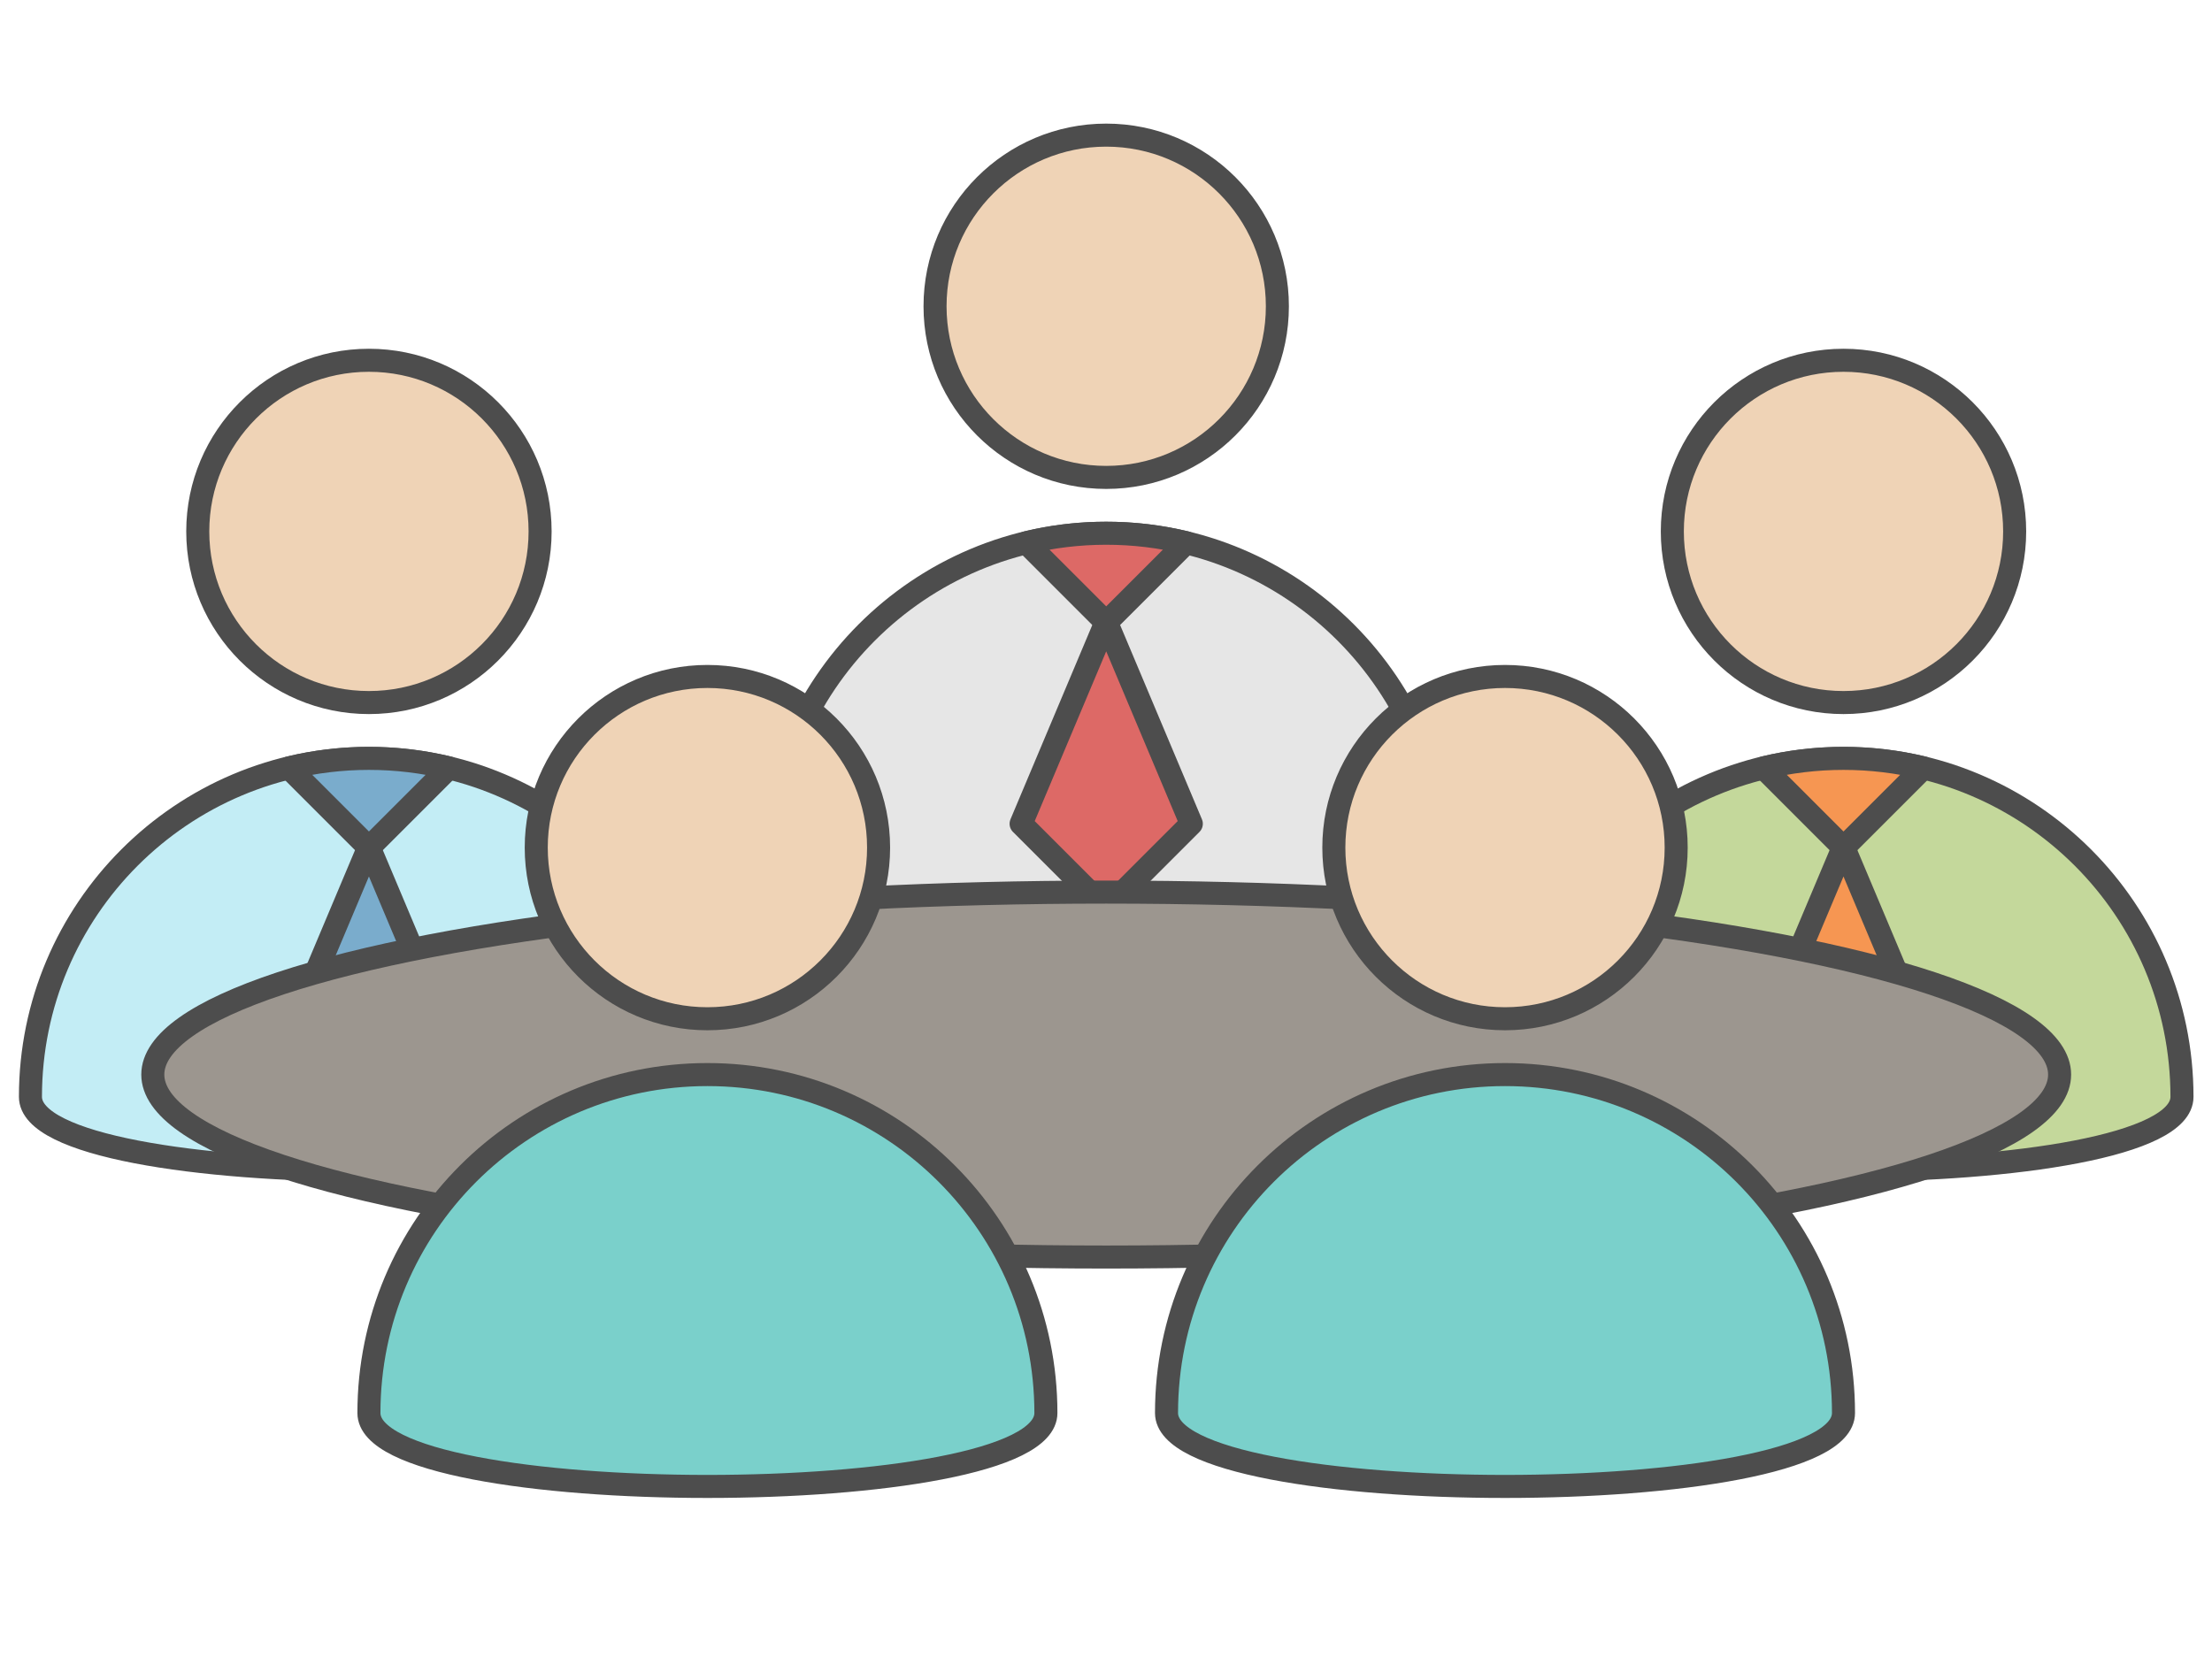<?xml version="1.0" encoding="utf-8"?>
<!-- Generator: Adobe Illustrator 16.0.0, SVG Export Plug-In . SVG Version: 6.00 Build 0)  -->
<!DOCTYPE svg PUBLIC "-//W3C//DTD SVG 1.1//EN" "http://www.w3.org/Graphics/SVG/1.1/DTD/svg11.dtd">
<svg version="1.1" id="Layer_1" xmlns:x="http://ns.adobe.com/Extensibility/1.0/" xmlns:i="http://ns.adobe.com/AdobeIllustrator/10.0/" xmlns:graph="http://ns.adobe.com/Graphs/1.0/"
	 xmlns="http://www.w3.org/2000/svg" xmlns:xlink="http://www.w3.org/1999/xlink" x="0px" y="0px" width="672px" height="508px"
	 viewBox="0 0 672 508" enable-background="new 0 0 672 508" xml:space="preserve">
<g display="none">
	<g display="inline">
		<defs>
			<rect id="SVGID_1_" x="-23" y="-27" width="1400" height="980"/>
		</defs>
		<clipPath id="SVGID_2_">
			<use xlink:href="#SVGID_1_"  overflow="visible"/>
		</clipPath>
		<path clip-path="url(#SVGID_2_)" fill="#A6C8DD" d="M584.4,419.925V155.202c0-9.392,7.612-17.005,17.004-17.005h192.295
			c9.392,0,17.005,7.613,17.005,17.005v264.723c0,9.392-7.613,17.004-17.005,17.004H601.404
			C592.013,436.929,584.4,429.316,584.4,419.925"/>
	</g>
	<g display="inline">
		<defs>
			<rect id="SVGID_3_" x="-23" y="-27" width="1400" height="980"/>
		</defs>
		<clipPath id="SVGID_4_">
			<use xlink:href="#SVGID_3_"  overflow="visible"/>
		</clipPath>
		
			<path clip-path="url(#SVGID_4_)" fill="none" stroke="#4D4D4D" stroke-width="7" stroke-linecap="round" stroke-linejoin="round" stroke-miterlimit="10" d="
			M584.4,419.925V155.202c0-9.392,7.612-17.005,17.004-17.005h192.295c9.392,0,17.005,7.613,17.005,17.005v264.723
			c0,9.392-7.613,17.004-17.005,17.004H601.404C592.013,436.929,584.4,429.316,584.4,419.925z"/>
	</g>
	<g display="inline">
		<defs>
			<rect id="SVGID_5_" x="-23" y="-27" width="1400" height="980"/>
		</defs>
		<clipPath id="SVGID_6_">
			<use xlink:href="#SVGID_5_"  overflow="visible"/>
		</clipPath>
		<path clip-path="url(#SVGID_6_)" fill="#EFD3B6" d="M721.57,208.591c0,13.265-10.753,24.018-24.021,24.018
			c-13.264,0-24.017-10.753-24.017-24.018c0-13.265,10.753-24.018,24.017-24.018C710.817,184.573,721.57,195.326,721.57,208.591"/>
	</g>
	<g display="inline">
		<defs>
			<rect id="SVGID_7_" x="-23" y="-27" width="1400" height="980"/>
		</defs>
		<clipPath id="SVGID_8_">
			<use xlink:href="#SVGID_7_"  overflow="visible"/>
		</clipPath>
		
			<circle clip-path="url(#SVGID_8_)" fill="none" stroke="#4D4D4D" stroke-width="7" stroke-linecap="round" stroke-linejoin="round" stroke-miterlimit="10" cx="697.552" cy="208.591" r="24.018"/>
	</g>
	<g display="inline">
		<defs>
			<rect id="SVGID_9_" x="-23" y="-27" width="1400" height="980"/>
		</defs>
		<clipPath id="SVGID_10_">
			<use xlink:href="#SVGID_9_"  overflow="visible"/>
		</clipPath>
		<path clip-path="url(#SVGID_10_)" fill="#E6E6E6" d="M650.057,287.938c0-26.23,21.265-47.495,47.495-47.495
			c26.231,0,47.496,21.264,47.496,47.495C745.048,301.68,650.057,301.68,650.057,287.938"/>
	</g>
	<g display="inline">
		<defs>
			<rect id="SVGID_11_" x="-23" y="-27" width="1400" height="980"/>
		</defs>
		<clipPath id="SVGID_12_">
			<use xlink:href="#SVGID_11_"  overflow="visible"/>
		</clipPath>
		
			<path clip-path="url(#SVGID_12_)" fill="none" stroke="#4D4D4D" stroke-width="7" stroke-linecap="round" stroke-linejoin="round" stroke-miterlimit="10" d="
			M650.057,287.938c0-26.23,21.265-47.495,47.495-47.495c26.231,0,47.496,21.264,47.496,47.495
			C745.048,301.68,650.057,301.68,650.057,287.938z"/>
	</g>
	<g display="inline">
		<defs>
			<rect id="SVGID_13_" x="-23" y="-27" width="1400" height="980"/>
		</defs>
		<clipPath id="SVGID_14_">
			<use xlink:href="#SVGID_13_"  overflow="visible"/>
		</clipPath>
		<path clip-path="url(#SVGID_14_)" fill="#DD6966" d="M686.341,241.777l11.211,11.211l11.212-11.211
			c-3.596-0.87-7.349-1.334-11.212-1.334C693.689,240.443,689.938,240.907,686.341,241.777"/>
	</g>
	<g display="inline">
		<defs>
			<rect id="SVGID_15_" x="-23" y="-27" width="1400" height="980"/>
		</defs>
		<clipPath id="SVGID_16_">
			<use xlink:href="#SVGID_15_"  overflow="visible"/>
		</clipPath>
		
			<path clip-path="url(#SVGID_16_)" fill="none" stroke="#4D4D4D" stroke-width="7" stroke-linecap="round" stroke-linejoin="round" stroke-miterlimit="10" d="
			M686.341,241.777l11.211,11.211l11.212-11.211c-3.596-0.87-7.349-1.334-11.212-1.334
			C693.689,240.443,689.938,240.907,686.341,241.777z"/>
	</g>
	<g display="inline">
		<defs>
			<rect id="SVGID_17_" x="-23" y="-27" width="1400" height="980"/>
		</defs>
		<clipPath id="SVGID_18_">
			<use xlink:href="#SVGID_17_"  overflow="visible"/>
		</clipPath>
		<polygon clip-path="url(#SVGID_18_)" fill="#DD6966" points="697.552,293.159 685.61,281.217 697.552,252.852 709.494,281.217 		
			"/>
	</g>
	<g display="inline">
		<defs>
			<rect id="SVGID_19_" x="-23" y="-27" width="1400" height="980"/>
		</defs>
		<clipPath id="SVGID_20_">
			<use xlink:href="#SVGID_19_"  overflow="visible"/>
		</clipPath>
		
			<polygon clip-path="url(#SVGID_20_)" fill="none" stroke="#4D4D4D" stroke-width="7" stroke-linecap="round" stroke-linejoin="round" stroke-miterlimit="10" points="
			697.552,293.159 685.61,281.217 697.552,252.852 709.494,281.217 		"/>
	</g>
	<g display="inline">
		<defs>
			<rect id="SVGID_21_" x="-23" y="-27" width="1400" height="980"/>
		</defs>
		<clipPath id="SVGID_22_">
			<use xlink:href="#SVGID_21_"  overflow="visible"/>
		</clipPath>
		<path clip-path="url(#SVGID_22_)" fill="#666666" d="M760.088,353.176H635.016c-4.817,0-8.723-3.906-8.723-8.724
			c0-4.818,3.905-8.725,8.723-8.725h125.072c4.818,0,8.725,3.906,8.725,8.725C768.813,349.27,764.906,353.176,760.088,353.176"/>
	</g>
	<g display="inline">
		<defs>
			<rect id="SVGID_23_" x="-23" y="-27" width="1400" height="980"/>
		</defs>
		<clipPath id="SVGID_24_">
			<use xlink:href="#SVGID_23_"  overflow="visible"/>
		</clipPath>
		
			<path clip-path="url(#SVGID_24_)" fill="none" stroke="#4D4D4D" stroke-width="7" stroke-linecap="round" stroke-linejoin="round" stroke-miterlimit="10" d="
			M760.088,353.176H635.016c-4.817,0-8.723-3.906-8.723-8.724c0-4.818,3.905-8.725,8.723-8.725h125.072
			c4.818,0,8.725,3.906,8.725,8.725C768.813,349.27,764.906,353.176,760.088,353.176z"/>
	</g>
	<g display="inline">
		<defs>
			<rect id="SVGID_25_" x="-23" y="-27" width="1400" height="980"/>
		</defs>
		<clipPath id="SVGID_26_">
			<use xlink:href="#SVGID_25_"  overflow="visible"/>
		</clipPath>
		<path clip-path="url(#SVGID_26_)" fill="#666666" d="M760.088,380.298H635.016c-4.817,0-8.723-3.906-8.723-8.724
			c0-4.818,3.905-8.725,8.723-8.725h125.072c4.818,0,8.725,3.906,8.725,8.725C768.813,376.392,764.906,380.298,760.088,380.298"/>
	</g>
	<g display="inline">
		<defs>
			<rect id="SVGID_27_" x="-23" y="-27" width="1400" height="980"/>
		</defs>
		<clipPath id="SVGID_28_">
			<use xlink:href="#SVGID_27_"  overflow="visible"/>
		</clipPath>
		
			<path clip-path="url(#SVGID_28_)" fill="none" stroke="#4D4D4D" stroke-width="7" stroke-linecap="round" stroke-linejoin="round" stroke-miterlimit="10" d="
			M760.088,380.298H635.016c-4.817,0-8.723-3.906-8.723-8.724c0-4.818,3.905-8.725,8.723-8.725h125.072
			c4.818,0,8.725,3.906,8.725,8.725C768.813,376.392,764.906,380.298,760.088,380.298z"/>
	</g>
	<g display="inline">
		<defs>
			<rect id="SVGID_29_" x="-23" y="-27" width="1400" height="980"/>
		</defs>
		<clipPath id="SVGID_30_">
			<use xlink:href="#SVGID_29_"  overflow="visible"/>
		</clipPath>
		<path clip-path="url(#SVGID_30_)" fill="#666666" d="M760.088,407.419H635.016c-4.817,0-8.723-3.906-8.723-8.724
			c0-4.818,3.905-8.725,8.723-8.725h125.072c4.818,0,8.725,3.906,8.725,8.725S764.906,407.419,760.088,407.419"/>
	</g>
	<g display="inline">
		<defs>
			<rect id="SVGID_31_" x="-23" y="-27" width="1400" height="980"/>
		</defs>
		<clipPath id="SVGID_32_">
			<use xlink:href="#SVGID_31_"  overflow="visible"/>
		</clipPath>
		
			<path clip-path="url(#SVGID_32_)" fill="none" stroke="#4D4D4D" stroke-width="7" stroke-linecap="round" stroke-linejoin="round" stroke-miterlimit="10" d="
			M760.088,407.419H635.016c-4.817,0-8.723-3.906-8.723-8.724c0-4.818,3.905-8.725,8.723-8.725h125.072
			c4.818,0,8.725,3.906,8.725,8.725S764.906,407.419,760.088,407.419z"/>
	</g>
	<g display="inline">
		<defs>
			<rect id="SVGID_33_" x="-23" y="-27" width="1400" height="980"/>
		</defs>
		<clipPath id="SVGID_34_">
			<use xlink:href="#SVGID_33_"  overflow="visible"/>
		</clipPath>
		<path clip-path="url(#SVGID_34_)" fill="#F2F2F2" d="M1197.818,354.383H892.518c-9.803,0-17.752-7.948-17.752-17.752V155.949
			c0-9.804,7.949-17.752,17.752-17.752h305.302c9.805,0,17.752,7.948,17.752,17.752v180.682
			C1215.57,346.435,1207.623,354.383,1197.818,354.383"/>
	</g>
	<g display="inline">
		<defs>
			<rect id="SVGID_35_" x="-23" y="-27" width="1400" height="980"/>
		</defs>
		<clipPath id="SVGID_36_">
			<use xlink:href="#SVGID_35_"  overflow="visible"/>
		</clipPath>
		
			<path clip-path="url(#SVGID_36_)" fill="none" stroke="#4D4D4D" stroke-width="7" stroke-linecap="round" stroke-linejoin="round" stroke-miterlimit="10" d="
			M1197.818,354.383H892.518c-9.803,0-17.752-7.948-17.752-17.752V155.949c0-9.804,7.949-17.752,17.752-17.752h305.302
			c9.805,0,17.752,7.948,17.752,17.752v180.682C1215.57,346.435,1207.623,354.383,1197.818,354.383z"/>
	</g>
	<g display="inline">
		<defs>
			<rect id="SVGID_37_" x="-23" y="-27" width="1400" height="980"/>
		</defs>
		<clipPath id="SVGID_38_">
			<use xlink:href="#SVGID_37_"  overflow="visible"/>
		</clipPath>
		<path clip-path="url(#SVGID_38_)" fill="#EFD3B6" d="M986.443,241.625c0,12.672-10.271,22.943-22.944,22.943
			c-12.671,0-22.943-10.271-22.943-22.943c0-12.671,10.272-22.944,22.943-22.944C976.172,218.682,986.443,228.955,986.443,241.625"
			/>
	</g>
	<g display="inline">
		<defs>
			<rect id="SVGID_39_" x="-23" y="-27" width="1400" height="980"/>
		</defs>
		<clipPath id="SVGID_40_">
			<use xlink:href="#SVGID_39_"  overflow="visible"/>
		</clipPath>
		
			<circle clip-path="url(#SVGID_40_)" fill="none" stroke="#4D4D4D" stroke-width="7" stroke-linecap="round" stroke-linejoin="round" stroke-miterlimit="10" cx="963.5" cy="241.625" r="22.944"/>
	</g>
	<g display="inline">
		<defs>
			<rect id="SVGID_41_" x="-23" y="-27" width="1400" height="980"/>
		</defs>
		<clipPath id="SVGID_42_">
			<use xlink:href="#SVGID_41_"  overflow="visible"/>
		</clipPath>
		<path clip-path="url(#SVGID_42_)" fill="#E6E6E6" d="M918.128,317.425c0-25.059,20.313-45.372,45.371-45.372
			c25.059,0,45.372,20.313,45.372,45.372C1008.871,330.551,918.128,330.551,918.128,317.425"/>
	</g>
	<g display="inline">
		<defs>
			<rect id="SVGID_43_" x="-23" y="-27" width="1400" height="980"/>
		</defs>
		<clipPath id="SVGID_44_">
			<use xlink:href="#SVGID_43_"  overflow="visible"/>
		</clipPath>
		
			<path clip-path="url(#SVGID_44_)" fill="none" stroke="#4D4D4D" stroke-width="7" stroke-linecap="round" stroke-linejoin="round" stroke-miterlimit="10" d="
			M918.128,317.425c0-25.059,20.313-45.372,45.371-45.372c25.059,0,45.372,20.313,45.372,45.372
			C1008.871,330.551,918.128,330.551,918.128,317.425z"/>
	</g>
	<g display="inline">
		<defs>
			<rect id="SVGID_45_" x="-23" y="-27" width="1400" height="980"/>
		</defs>
		<clipPath id="SVGID_46_">
			<use xlink:href="#SVGID_45_"  overflow="visible"/>
		</clipPath>
		<path clip-path="url(#SVGID_46_)" fill="#DD6966" d="M952.789,273.328l10.71,10.71l10.711-10.71
			c-3.435-0.831-7.021-1.275-10.711-1.275C959.811,272.053,956.225,272.497,952.789,273.328"/>
	</g>
	<g display="inline">
		<defs>
			<rect id="SVGID_47_" x="-23" y="-27" width="1400" height="980"/>
		</defs>
		<clipPath id="SVGID_48_">
			<use xlink:href="#SVGID_47_"  overflow="visible"/>
		</clipPath>
		
			<path clip-path="url(#SVGID_48_)" fill="none" stroke="#4D4D4D" stroke-width="7" stroke-linecap="round" stroke-linejoin="round" stroke-miterlimit="10" d="
			M952.789,273.328l10.71,10.71l10.711-10.71c-3.435-0.831-7.021-1.275-10.711-1.275
			C959.811,272.053,956.225,272.497,952.789,273.328z"/>
	</g>
	<g display="inline">
		<defs>
			<rect id="SVGID_49_" x="-23" y="-27" width="1400" height="980"/>
		</defs>
		<clipPath id="SVGID_50_">
			<use xlink:href="#SVGID_49_"  overflow="visible"/>
		</clipPath>
		<polygon clip-path="url(#SVGID_50_)" fill="#DD6966" points="963.499,322.412 952.092,311.004 963.499,283.908 974.907,311.004 		
			"/>
	</g>
	<g display="inline">
		<defs>
			<rect id="SVGID_51_" x="-23" y="-27" width="1400" height="980"/>
		</defs>
		<clipPath id="SVGID_52_">
			<use xlink:href="#SVGID_51_"  overflow="visible"/>
		</clipPath>
		
			<polygon clip-path="url(#SVGID_52_)" fill="none" stroke="#4D4D4D" stroke-width="7" stroke-linecap="round" stroke-linejoin="round" stroke-miterlimit="10" points="
			963.499,322.412 952.092,311.004 963.499,283.908 974.907,311.004 		"/>
	</g>
	<g display="inline">
		<defs>
			<rect id="SVGID_53_" x="-23" y="-27" width="1400" height="980"/>
		</defs>
		<clipPath id="SVGID_54_">
			<use xlink:href="#SVGID_53_"  overflow="visible"/>
		</clipPath>
		<path clip-path="url(#SVGID_54_)" fill="#666666" d="M1172.98,235.421h-119.479c-4.604,0-8.334-3.731-8.334-8.334
			s3.73-8.334,8.334-8.334h119.479c4.604,0,8.334,3.731,8.334,8.334S1177.584,235.421,1172.98,235.421"/>
	</g>
	<g display="inline">
		<defs>
			<rect id="SVGID_55_" x="-23" y="-27" width="1400" height="980"/>
		</defs>
		<clipPath id="SVGID_56_">
			<use xlink:href="#SVGID_55_"  overflow="visible"/>
		</clipPath>
		
			<path clip-path="url(#SVGID_56_)" fill="none" stroke="#4D4D4D" stroke-width="7" stroke-linecap="round" stroke-linejoin="round" stroke-miterlimit="10" d="
			M1172.98,235.421h-119.479c-4.604,0-8.334-3.731-8.334-8.334s3.73-8.334,8.334-8.334h119.479c4.604,0,8.334,3.731,8.334,8.334
			S1177.584,235.421,1172.98,235.421z"/>
	</g>
	<g display="inline">
		<defs>
			<rect id="SVGID_57_" x="-23" y="-27" width="1400" height="980"/>
		</defs>
		<clipPath id="SVGID_58_">
			<use xlink:href="#SVGID_57_"  overflow="visible"/>
		</clipPath>
		<path clip-path="url(#SVGID_58_)" fill="#666666" d="M1172.98,281.309h-119.479c-4.604,0-8.334-3.73-8.334-8.332
			c0-4.604,3.73-8.334,8.334-8.334h119.479c4.604,0,8.334,3.729,8.334,8.334C1181.314,277.578,1177.584,281.309,1172.98,281.309"/>
	</g>
	<g display="inline">
		<defs>
			<rect id="SVGID_59_" x="-23" y="-27" width="1400" height="980"/>
		</defs>
		<clipPath id="SVGID_60_">
			<use xlink:href="#SVGID_59_"  overflow="visible"/>
		</clipPath>
		
			<path clip-path="url(#SVGID_60_)" fill="none" stroke="#4D4D4D" stroke-width="7" stroke-linecap="round" stroke-linejoin="round" stroke-miterlimit="10" d="
			M1172.98,281.309h-119.479c-4.604,0-8.334-3.73-8.334-8.332c0-4.604,3.73-8.334,8.334-8.334h119.479
			c4.604,0,8.334,3.729,8.334,8.334C1181.314,277.578,1177.584,281.309,1172.98,281.309z"/>
	</g>
	<g display="inline">
		<defs>
			<rect id="SVGID_61_" x="-23" y="-27" width="1400" height="980"/>
		</defs>
		<clipPath id="SVGID_62_">
			<use xlink:href="#SVGID_61_"  overflow="visible"/>
		</clipPath>
		<path clip-path="url(#SVGID_62_)" fill="#666666" d="M1172.98,327.198h-119.479c-4.604,0-8.334-3.731-8.334-8.334
			c0-4.604,3.73-8.334,8.334-8.334h119.479c4.604,0,8.334,3.73,8.334,8.334C1181.314,323.467,1177.584,327.198,1172.98,327.198"/>
	</g>
	<g display="inline">
		<defs>
			<rect id="SVGID_63_" x="-23" y="-27" width="1400" height="980"/>
		</defs>
		<clipPath id="SVGID_64_">
			<use xlink:href="#SVGID_63_"  overflow="visible"/>
		</clipPath>
		
			<path clip-path="url(#SVGID_64_)" fill="none" stroke="#4D4D4D" stroke-width="7" stroke-linecap="round" stroke-linejoin="round" stroke-miterlimit="10" d="
			M1172.98,327.198h-119.479c-4.604,0-8.334-3.731-8.334-8.334c0-4.604,3.73-8.334,8.334-8.334h119.479
			c4.604,0,8.334,3.73,8.334,8.334C1181.314,323.467,1177.584,327.198,1172.98,327.198z"/>
	</g>
	<g display="inline">
		<defs>
			<rect id="SVGID_65_" x="-23" y="-27" width="1400" height="980"/>
		</defs>
		<clipPath id="SVGID_66_">
			<use xlink:href="#SVGID_65_"  overflow="visible"/>
		</clipPath>
		<path clip-path="url(#SVGID_66_)" fill="#DD6966" d="M1171.529,188.647H918.808c-7.718,0-13.974-6.256-13.974-13.974
			c0-7.717,6.256-13.973,13.974-13.973h252.723c7.717,0,13.974,6.256,13.974,13.973
			C1185.503,182.392,1179.246,188.647,1171.529,188.647"/>
	</g>
	<g display="inline">
		<defs>
			<rect id="SVGID_67_" x="-23" y="-27" width="1400" height="980"/>
		</defs>
		<clipPath id="SVGID_68_">
			<use xlink:href="#SVGID_67_"  overflow="visible"/>
		</clipPath>
		
			<path clip-path="url(#SVGID_68_)" fill="none" stroke="#4D4D4D" stroke-width="7" stroke-linecap="round" stroke-linejoin="round" stroke-miterlimit="10" d="
			M1171.529,188.647H918.808c-7.718,0-13.974-6.256-13.974-13.974c0-7.717,6.256-13.973,13.974-13.973h252.723
			c7.717,0,13.974,6.256,13.974,13.973C1185.503,182.392,1179.246,188.647,1171.529,188.647z"/>
	</g>
	<g display="inline">
		<defs>
			
				<rect id="SVGID_69_" x="-163.921" y="74.581" transform="matrix(-0.707 0.707 -0.707 -0.707 1314.348 584.732)" width="1399.987" height="979.99"/>
		</defs>
		<clipPath id="SVGID_70_">
			<use xlink:href="#SVGID_69_"  overflow="visible"/>
		</clipPath>
		
			<rect x="717.908" y="652.553" transform="matrix(-0.707 0.707 -0.707 -0.707 1728.36 651.875)" clip-path="url(#SVGID_70_)" fill="#B3B3B3" width="22.54" height="62.648"/>
	</g>
	<g display="inline">
		<defs>
			
				<rect id="SVGID_71_" x="-163.921" y="74.581" transform="matrix(-0.707 0.707 -0.707 -0.707 1314.348 584.732)" width="1399.987" height="979.99"/>
		</defs>
		<clipPath id="SVGID_72_">
			<use xlink:href="#SVGID_71_"  overflow="visible"/>
		</clipPath>
		
			<rect x="717.908" y="652.553" transform="matrix(-0.707 0.707 -0.707 -0.707 1728.36 651.875)" clip-path="url(#SVGID_72_)" fill="none" stroke="#4D4D4D" stroke-width="7" stroke-linecap="round" stroke-linejoin="round" stroke-miterlimit="10" width="22.54" height="62.648"/>
	</g>
	<g display="inline">
		<defs>
			<rect id="SVGID_73_" x="-23" y="-27" width="1400" height="980"/>
		</defs>
		<clipPath id="SVGID_74_">
			<use xlink:href="#SVGID_73_"  overflow="visible"/>
		</clipPath>
		<path clip-path="url(#SVGID_74_)" fill="#666666" d="M826.259,780.769L826.259,780.769c-9.38,9.381-24.587,9.381-33.966,0
			l-57.784-57.783c-9.379-9.38-9.379-24.586,0-33.966v-0.001c9.379-9.379,24.586-9.379,33.965,0l57.785,57.785
			C835.638,756.183,835.638,771.39,826.259,780.769"/>
	</g>
	<g display="inline">
		<defs>
			<rect id="SVGID_75_" x="-23" y="-27" width="1400" height="980"/>
		</defs>
		<clipPath id="SVGID_76_">
			<use xlink:href="#SVGID_75_"  overflow="visible"/>
		</clipPath>
		
			<path clip-path="url(#SVGID_76_)" fill="none" stroke="#4D4D4D" stroke-width="7" stroke-linecap="round" stroke-linejoin="round" stroke-miterlimit="10" d="
			M826.259,780.769L826.259,780.769c-9.38,9.381-24.587,9.381-33.966,0l-57.784-57.783c-9.379-9.38-9.379-24.586,0-33.966v-0.001
			c9.379-9.379,24.586-9.379,33.965,0l57.785,57.785C835.638,756.183,835.638,771.39,826.259,780.769z"/>
	</g>
	<g display="inline">
		<defs>
			<rect id="SVGID_77_" x="-23" y="-27" width="1400" height="980"/>
		</defs>
		<clipPath id="SVGID_78_">
			<use xlink:href="#SVGID_77_"  overflow="visible"/>
		</clipPath>
		<path clip-path="url(#SVGID_78_)" fill="#C3EDF5" d="M649.242,530.977c-40.193,0-72.776,32.583-72.776,72.776
			c0,40.192,32.583,72.775,72.776,72.775c40.192,0,72.775-32.583,72.775-72.775C722.019,563.56,689.436,530.977,649.242,530.977"/>
	</g>
</g>
<g>
	<path fill="#EFD3B6" d="M612.049,161.469c0,28.718-23.28,52-52.001,52c-28.72,0-52.002-23.282-52.002-52
		c0-28.719,23.282-52.001,52.002-52.001C588.769,109.468,612.049,132.75,612.049,161.469"/>
	
		<circle fill="none" stroke="#4D4D4D" stroke-width="7" stroke-linecap="round" stroke-linejoin="round" stroke-miterlimit="10" cx="560.048" cy="161.469" r="52.001"/>
	<path fill="#C4D89B" d="M457.217,333.262c0-56.793,46.038-102.832,102.831-102.832S662.88,276.469,662.88,333.262
		C662.88,363.012,457.217,363.012,457.217,333.262"/>
	<path fill="none" stroke="#4D4D4D" stroke-width="7" stroke-linecap="round" stroke-linejoin="round" stroke-miterlimit="10" d="
		M457.217,333.262c0-56.793,46.038-102.832,102.831-102.832S662.88,276.469,662.88,333.262
		C662.88,363.012,457.217,363.012,457.217,333.262z"/>
	<path fill="#F69652" d="M535.775,233.319l24.272,24.273l24.273-24.273c-7.784-1.883-15.911-2.889-24.273-2.889
		C551.687,230.43,543.558,231.436,535.775,233.319"/>
	<path fill="none" stroke="#4D4D4D" stroke-width="7" stroke-linecap="round" stroke-linejoin="round" stroke-miterlimit="10" d="
		M535.775,233.319l24.272,24.273l24.273-24.273c-7.784-1.883-15.911-2.889-24.273-2.889
		C551.687,230.43,543.558,231.436,535.775,233.319z"/>
	<polygon fill="#F69652" points="560.048,344.564 534.192,318.709 560.048,257.297 585.901,318.709 	"/>
	
		<polygon fill="none" stroke="#4D4D4D" stroke-width="7" stroke-linecap="round" stroke-linejoin="round" stroke-miterlimit="10" points="
		560.048,344.564 534.192,318.709 560.048,257.297 585.901,318.709 	"/>
	<path fill="#EFD3B6" d="M164.082,161.469c0,28.718-23.28,52-52.001,52c-28.718,0-52.001-23.282-52.001-52
		c0-28.719,23.283-52.001,52.001-52.001C140.801,109.468,164.082,132.75,164.082,161.469"/>
	
		<circle fill="none" stroke="#4D4D4D" stroke-width="7" stroke-linecap="round" stroke-linejoin="round" stroke-miterlimit="10" cx="112.08" cy="161.469" r="52.001"/>
	<path fill="#C3EDF5" d="M9.248,333.262c0-56.793,46.039-102.832,102.831-102.832c56.793,0,102.832,46.039,102.832,102.832
		C214.911,363.012,9.248,363.012,9.248,333.262"/>
	<path fill="none" stroke="#4D4D4D" stroke-width="7" stroke-linecap="round" stroke-linejoin="round" stroke-miterlimit="10" d="
		M9.248,333.262c0-56.793,46.039-102.832,102.831-102.832c56.793,0,102.832,46.039,102.832,102.832
		C214.911,363.012,9.248,363.012,9.248,333.262z"/>
	<path fill="#7AACCC" d="M87.806,233.319l24.272,24.273l24.273-24.273c-7.784-1.883-15.909-2.889-24.273-2.889
		C103.718,230.43,95.591,231.436,87.806,233.319"/>
	<path fill="none" stroke="#4D4D4D" stroke-width="7" stroke-linecap="round" stroke-linejoin="round" stroke-miterlimit="10" d="
		M87.806,233.319l24.272,24.273l24.273-24.273c-7.784-1.883-15.909-2.889-24.273-2.889
		C103.718,230.43,95.591,231.436,87.806,233.319z"/>
	<polygon fill="#7AACCC" points="112.079,344.564 86.224,318.709 112.079,257.297 137.934,318.709 	"/>
	
		<polygon fill="none" stroke="#4D4D4D" stroke-width="7" stroke-linecap="round" stroke-linejoin="round" stroke-miterlimit="10" points="
		112.079,344.564 86.224,318.709 112.079,257.297 137.934,318.709 	"/>
	<path fill="#EFD3B6" d="M388.065,93.059c0,28.719-23.282,52.001-52.002,52.001c-28.718,0-52.001-23.282-52.001-52.001
		c0-28.72,23.283-52.001,52.001-52.001C364.783,41.058,388.065,64.339,388.065,93.059"/>
	
		<circle fill="none" stroke="#4D4D4D" stroke-width="7" stroke-linecap="round" stroke-linejoin="round" stroke-miterlimit="10" cx="336.063" cy="93.059" r="52.001"/>
	<path fill="#E6E6E6" d="M233.233,264.852c0-56.791,46.039-102.83,102.831-102.83c56.793,0,102.833,46.039,102.833,102.83
		C438.895,294.602,233.233,294.602,233.233,264.852"/>
	<path fill="none" stroke="#4D4D4D" stroke-width="7" stroke-linecap="round" stroke-linejoin="round" stroke-miterlimit="10" d="
		M233.233,264.852c0-56.791,46.039-102.83,102.831-102.83c56.793,0,102.833,46.039,102.833,102.83
		C438.895,294.602,233.233,294.602,233.233,264.852z"/>
	<path fill="#DD6966" d="M311.79,164.91l24.273,24.272l24.274-24.272c-7.783-1.886-15.911-2.889-24.274-2.889
		C327.701,162.021,319.574,163.024,311.79,164.91"/>
	<path fill="none" stroke="#4D4D4D" stroke-width="7" stroke-linecap="round" stroke-linejoin="round" stroke-miterlimit="10" d="
		M311.79,164.91l24.273,24.272l24.274-24.272c-7.783-1.886-15.911-2.889-24.274-2.889
		C327.701,162.021,319.574,163.024,311.79,164.91z"/>
	<polygon fill="#DD6966" points="336.063,276.152 310.209,250.298 336.063,188.886 361.919,250.298 	"/>
	
		<polygon fill="none" stroke="#4D4D4D" stroke-width="7" stroke-linecap="round" stroke-linejoin="round" stroke-miterlimit="10" points="
		336.063,276.152 310.209,250.298 336.063,188.886 361.919,250.298 	"/>
	<path fill="#9C968F" d="M625.704,326.504c0,30.621-129.676,55.443-289.641,55.443c-159.963,0-289.639-24.822-289.639-55.443
		s129.676-55.443,289.639-55.443C496.028,271.061,625.704,295.883,625.704,326.504"/>
	
		<ellipse fill="none" stroke="#4D4D4D" stroke-width="7" stroke-linecap="round" stroke-linejoin="round" stroke-miterlimit="10" cx="336.063" cy="326.504" rx="289.641" ry="55.443"/>
	<path fill="#EFD3B6" d="M266.913,257.543c0,28.719-23.281,52.002-52.002,52.002c-28.718,0-52-23.283-52-52.002
		c0-28.719,23.282-52.001,52-52.001C243.632,205.541,266.913,228.825,266.913,257.543"/>
	
		<circle fill="none" stroke="#4D4D4D" stroke-width="7" stroke-linecap="round" stroke-linejoin="round" stroke-miterlimit="10" cx="214.911" cy="257.543" r="52.002"/>
	<path fill="#7AD0CB" d="M112.079,429.334c0-56.793,46.039-102.83,102.831-102.83c56.793,0,102.832,46.037,102.832,102.83
		C317.742,459.086,112.079,459.086,112.079,429.334"/>
	<path fill="none" stroke="#4D4D4D" stroke-width="7" stroke-linecap="round" stroke-linejoin="round" stroke-miterlimit="10" d="
		M112.079,429.334c0-56.793,46.039-102.83,102.831-102.83c56.793,0,102.832,46.037,102.832,102.83
		C317.742,459.086,112.079,459.086,112.079,429.334z"/>
	<path fill="#EFD3B6" d="M509.218,257.543c0,28.719-23.281,52.002-52.001,52.002s-52.001-23.283-52.001-52.002
		c0-28.719,23.281-52.001,52.001-52.001C485.937,205.541,509.218,228.825,509.218,257.543"/>
	
		<circle fill="none" stroke="#4D4D4D" stroke-width="7" stroke-linecap="round" stroke-linejoin="round" stroke-miterlimit="10" cx="457.217" cy="257.543" r="52.002"/>
	<path fill="#7AD0CB" d="M354.386,429.334c0-56.793,46.04-102.83,102.831-102.83c56.792,0,102.833,46.037,102.833,102.83
		C560.048,459.086,354.386,459.086,354.386,429.334"/>
	<path fill="none" stroke="#4D4D4D" stroke-width="7" stroke-linecap="round" stroke-linejoin="round" stroke-miterlimit="10" d="
		M354.386,429.334c0-56.793,46.04-102.83,102.831-102.83c56.792,0,102.833,46.037,102.833,102.83
		C560.048,459.086,354.386,459.086,354.386,429.334z"/>
</g>
<g display="none">
	<path display="inline" fill="#EFD3B6" d="M436.742,597.942c0,12.182-9.875,22.058-22.059,22.058
		c-12.182,0-22.057-9.876-22.057-22.058c0-12.183,9.875-22.059,22.057-22.059C426.867,575.885,436.742,585.761,436.742,597.942"/>
	
		<circle display="inline" fill="none" stroke="#4D4D4D" stroke-width="7" stroke-linecap="round" stroke-linejoin="round" stroke-miterlimit="10" cx="414.685" cy="597.942" r="22.058"/>
	<path display="inline" fill="#C4D89B" d="M371.066,670.813c0-24.091,19.527-43.618,43.617-43.618
		c24.091,0,43.618,19.527,43.618,43.618C458.302,683.431,371.066,683.431,371.066,670.813"/>
	
		<path display="inline" fill="none" stroke="#4D4D4D" stroke-width="7" stroke-linecap="round" stroke-linejoin="round" stroke-miterlimit="10" d="
		M371.066,670.813c0-24.091,19.527-43.618,43.617-43.618c24.091,0,43.618,19.527,43.618,43.618
		C458.302,683.431,371.066,683.431,371.066,670.813z"/>
	<path display="inline" fill="#F69652" d="M404.389,628.419l10.296,10.297l10.297-10.297c-3.302-0.799-6.749-1.226-10.297-1.226
		C411.138,627.193,407.689,627.62,404.389,628.419"/>
	
		<path display="inline" fill="none" stroke="#4D4D4D" stroke-width="7" stroke-linecap="round" stroke-linejoin="round" stroke-miterlimit="10" d="
		M404.389,628.419l10.296,10.297l10.297-10.297c-3.302-0.799-6.749-1.226-10.297-1.226
		C411.138,627.193,407.689,627.62,404.389,628.419z"/>
	<polygon display="inline" fill="#F69652" points="414.685,675.606 403.718,664.64 414.685,638.591 425.651,664.64 	"/>
	
		<polygon display="inline" fill="none" stroke="#4D4D4D" stroke-width="7" stroke-linecap="round" stroke-linejoin="round" stroke-miterlimit="10" points="
		414.685,675.606 403.718,664.64 414.685,638.591 425.651,664.64 	"/>
	<path display="inline" fill="#EFD3B6" d="M246.727,597.942c0,12.182-9.875,22.058-22.058,22.058
		c-12.182,0-22.057-9.876-22.057-22.058c0-12.183,9.875-22.059,22.057-22.059C236.852,575.885,246.727,585.761,246.727,597.942"/>
	
		<circle display="inline" fill="none" stroke="#4D4D4D" stroke-width="7" stroke-linecap="round" stroke-linejoin="round" stroke-miterlimit="10" cx="224.67" cy="597.942" r="22.057"/>
	<path display="inline" fill="#C3EDF5" d="M181.051,670.813c0-24.091,19.529-43.618,43.618-43.618
		c24.09,0,43.618,19.527,43.618,43.618C268.287,683.431,181.051,683.431,181.051,670.813"/>
	
		<path display="inline" fill="none" stroke="#4D4D4D" stroke-width="7" stroke-linecap="round" stroke-linejoin="round" stroke-miterlimit="10" d="
		M181.051,670.813c0-24.091,19.529-43.618,43.618-43.618c24.09,0,43.618,19.527,43.618,43.618
		C268.287,683.431,181.051,683.431,181.051,670.813z"/>
	<path display="inline" fill="#7AACCC" d="M214.374,628.419l10.296,10.297l10.296-10.297c-3.301-0.799-6.749-1.226-10.296-1.226
		S217.674,627.62,214.374,628.419"/>
	
		<path display="inline" fill="none" stroke="#4D4D4D" stroke-width="7" stroke-linecap="round" stroke-linejoin="round" stroke-miterlimit="10" d="
		M214.374,628.419l10.296,10.297l10.296-10.297c-3.301-0.799-6.749-1.226-10.296-1.226S217.674,627.62,214.374,628.419z"/>
	<polygon display="inline" fill="#7AACCC" points="224.669,675.606 213.702,664.64 224.669,638.591 235.636,664.64 	"/>
	
		<polygon display="inline" fill="none" stroke="#4D4D4D" stroke-width="7" stroke-linecap="round" stroke-linejoin="round" stroke-miterlimit="10" points="
		224.669,675.606 213.702,664.64 224.669,638.591 235.636,664.64 	"/>
	<path display="inline" fill="#9C968F" d="M438.924,695.64c0,25.232-53.389,45.688-119.247,45.688
		c-65.858,0-119.247-20.456-119.247-45.688c0-25.231,53.389-45.688,119.247-45.688C385.535,649.952,438.924,670.407,438.924,695.64"
		/>
	
		<ellipse display="inline" fill="none" stroke="#4D4D4D" stroke-width="7" stroke-linecap="round" stroke-linejoin="round" stroke-miterlimit="10" cx="319.677" cy="695.64" rx="119.247" ry="45.688"/>
	<path display="inline" fill="#EFD3B6" d="M341.734,685.534c0,12.183-9.875,22.058-22.058,22.058
		c-12.182,0-22.058-9.875-22.058-22.058s9.876-22.058,22.058-22.058C331.859,663.479,341.734,673.354,341.734,685.534"/>
	
		<circle display="inline" fill="none" stroke="#4D4D4D" stroke-width="7" stroke-linecap="round" stroke-linejoin="round" stroke-miterlimit="10" cx="319.677" cy="685.534" r="22.058"/>
	<path display="inline" fill="#E6E6E6" d="M276.059,758.404c0-24.09,19.528-43.618,43.618-43.618
		c24.091,0,43.618,19.528,43.618,43.618C363.295,771.021,276.059,771.021,276.059,758.404"/>
	
		<path display="inline" fill="none" stroke="#4D4D4D" stroke-width="7" stroke-linecap="round" stroke-linejoin="round" stroke-miterlimit="10" d="
		M276.059,758.404c0-24.09,19.528-43.618,43.618-43.618c24.091,0,43.618,19.528,43.618,43.618
		C363.295,771.021,276.059,771.021,276.059,758.404z"/>
	<rect x="444.518" y="527.366" display="inline" fill="#FFDA75" width="80.42" height="51.659"/>
	
		<rect x="444.518" y="527.366" display="inline" fill="none" stroke="#4D4D4D" stroke-width="7" stroke-linecap="round" stroke-linejoin="round" stroke-miterlimit="10" width="80.42" height="51.659"/>
	
		<polyline display="inline" fill="none" stroke="#4D4D4D" stroke-width="7" stroke-linecap="round" stroke-linejoin="round" stroke-miterlimit="10" points="
		484.728,579.025 484.728,597.942 458.303,613.465 	"/>
	<rect x="122.192" y="527.366" display="inline" fill="#F69652" width="80.42" height="51.659"/>
	
		<rect x="122.192" y="527.366" display="inline" fill="none" stroke="#4D4D4D" stroke-width="7" stroke-linecap="round" stroke-linejoin="round" stroke-miterlimit="10" width="80.42" height="51.659"/>
	
		<polyline display="inline" fill="none" stroke="#4D4D4D" stroke-width="7" stroke-linecap="round" stroke-linejoin="round" stroke-miterlimit="10" points="
		162.402,579.025 162.402,597.942 188.827,613.465 	"/>
	<rect x="374.475" y="725.1" display="inline" fill="#DD6966" width="80.42" height="51.659"/>
	
		<rect x="374.475" y="725.1" display="inline" fill="none" stroke="#4D4D4D" stroke-width="7" stroke-linecap="round" stroke-linejoin="round" stroke-miterlimit="10" width="80.42" height="51.659"/>
	
		<polyline display="inline" fill="none" stroke="#4D4D4D" stroke-width="7" stroke-linecap="round" stroke-linejoin="round" stroke-miterlimit="10" points="
		414.685,725.1 414.685,706.183 388.26,690.66 	"/>
</g>
<g display="none">
	<path display="inline" fill="#EFD3B6" d="M1155.553,629.916c0,17.428-14.128,31.555-31.555,31.555
		c-17.428,0-31.557-14.127-31.557-31.555s14.129-31.555,31.557-31.555C1141.425,598.361,1155.553,612.488,1155.553,629.916"/>
	
		<circle display="inline" fill="none" stroke="#4D4D4D" stroke-width="7" stroke-linecap="round" stroke-linejoin="round" stroke-miterlimit="10" cx="1123.998" cy="629.916" r="31.555"/>
	<path display="inline" fill="#C3EDF5" d="M1061.599,734.162c0-34.463,27.938-62.399,62.399-62.399s62.399,27.938,62.399,62.399
		C1186.396,752.215,1061.599,752.215,1061.599,734.162"/>
	
		<path display="inline" fill="none" stroke="#4D4D4D" stroke-width="7" stroke-linecap="round" stroke-linejoin="round" stroke-miterlimit="10" d="
		M1061.599,734.162c0-34.463,27.938-62.399,62.399-62.399s62.399,27.938,62.399,62.399
		C1186.396,752.215,1061.599,752.215,1061.599,734.162z"/>
	<path display="inline" fill="#7AACCC" d="M1109.27,673.516l14.729,14.729l14.73-14.729c-4.725-1.143-9.655-1.753-14.73-1.753
		S1113.991,672.373,1109.27,673.516"/>
	
		<path display="inline" fill="none" stroke="#4D4D4D" stroke-width="7" stroke-linecap="round" stroke-linejoin="round" stroke-miterlimit="10" d="
		M1109.27,673.516l14.729,14.729l14.73-14.729c-4.725-1.143-9.655-1.753-14.73-1.753S1113.991,672.373,1109.27,673.516z"/>
	<polygon display="inline" fill="#7AACCC" points="1123.998,741.021 1108.309,725.332 1123.998,688.066 1139.686,725.332 	"/>
	
		<polygon display="inline" fill="none" stroke="#4D4D4D" stroke-width="7" stroke-linecap="round" stroke-linejoin="round" stroke-miterlimit="10" points="
		1123.998,741.021 1108.309,725.332 1123.998,688.066 1139.686,725.332 	"/>
	<path display="inline" fill="#EFD3B6" d="M1008.838,629.916c0,17.428-14.128,31.555-31.555,31.555
		c-17.428,0-31.555-14.127-31.555-31.555s14.127-31.555,31.555-31.555C994.71,598.361,1008.838,612.488,1008.838,629.916"/>
	
		<circle display="inline" fill="none" stroke="#4D4D4D" stroke-width="7" stroke-linecap="round" stroke-linejoin="round" stroke-miterlimit="10" cx="977.283" cy="629.916" r="31.555"/>
	<path display="inline" fill="#E6E6E6" d="M914.884,734.162c0-34.463,27.938-62.399,62.399-62.399s62.398,27.938,62.398,62.399
		C1039.683,752.215,914.884,752.215,914.884,734.162"/>
	
		<path display="inline" fill="none" stroke="#4D4D4D" stroke-width="7" stroke-linecap="round" stroke-linejoin="round" stroke-miterlimit="10" d="
		M914.884,734.162c0-34.463,27.938-62.399,62.399-62.399s62.398,27.938,62.398,62.399
		C1039.683,752.215,914.884,752.215,914.884,734.162z"/>
	<path display="inline" fill="#DD6966" d="M962.554,673.516l14.729,14.729l14.729-14.729c-4.724-1.143-9.654-1.753-14.729-1.753
		S967.277,672.373,962.554,673.516"/>
	
		<path display="inline" fill="none" stroke="#4D4D4D" stroke-width="7" stroke-linecap="round" stroke-linejoin="round" stroke-miterlimit="10" d="
		M962.554,673.516l14.729,14.729l14.729-14.729c-4.724-1.143-9.654-1.753-14.729-1.753S967.277,672.373,962.554,673.516z"/>
	<polygon display="inline" fill="#DD6966" points="977.283,741.021 961.594,725.332 977.283,688.066 992.973,725.332 	"/>
	
		<polygon display="inline" fill="none" stroke="#4D4D4D" stroke-width="7" stroke-linecap="round" stroke-linejoin="round" stroke-miterlimit="10" points="
		977.283,741.021 961.594,725.332 977.283,688.066 992.973,725.332 	"/>
	<rect x="1151.388" y="532.075" display="inline" fill="#F69652" width="80.421" height="51.66"/>
	
		<rect x="1151.388" y="532.075" display="inline" fill="none" stroke="#4D4D4D" stroke-width="7" stroke-linecap="round" stroke-linejoin="round" stroke-miterlimit="10" width="80.421" height="51.66"/>
	
		<polyline display="inline" fill="none" stroke="#4D4D4D" stroke-width="7" stroke-linecap="round" stroke-linejoin="round" stroke-miterlimit="10" points="
		1191.598,583.735 1191.598,602.652 1165.173,618.175 	"/>
	<rect x="858.528" y="555.313" display="inline" fill="#DD6966" width="80.42" height="51.658"/>
	
		<rect x="858.528" y="555.313" display="inline" fill="none" stroke="#4D4D4D" stroke-width="7" stroke-linecap="round" stroke-linejoin="round" stroke-miterlimit="10" width="80.42" height="51.658"/>
	
		<polyline display="inline" fill="none" stroke="#4D4D4D" stroke-width="7" stroke-linecap="round" stroke-linejoin="round" stroke-miterlimit="10" points="
		898.738,606.971 898.738,625.889 925.163,641.41 	"/>
	<path display="inline" fill="#9C968F" d="M1194.339,772.05H891.541c-12.901,0-23.359-10.458-23.359-23.358
		s10.458-23.358,23.359-23.358h302.798c12.899,0,23.358,10.458,23.358,23.358S1207.238,772.05,1194.339,772.05"/>
	
		<path display="inline" fill="none" stroke="#4D4D4D" stroke-width="7" stroke-linecap="round" stroke-linejoin="round" stroke-miterlimit="10" d="
		M1194.339,772.05H891.541c-12.901,0-23.359-10.458-23.359-23.358s10.458-23.358,23.359-23.358h302.798
		c12.899,0,23.358,10.458,23.358,23.358S1207.238,772.05,1194.339,772.05z"/>
</g>
<g display="none">
	<g display="inline">
		<defs>
			<path id="SVGID_79_" d="M576.466,603.753c0,40.192,32.582,72.775,72.776,72.775c40.191,0,72.774-32.583,72.774-72.775
				c0-40.194-32.583-72.776-72.774-72.776C609.048,530.977,576.466,563.559,576.466,603.753"/>
		</defs>
		<clipPath id="SVGID_80_">
			<use xlink:href="#SVGID_79_"  overflow="visible"/>
		</clipPath>
		<path clip-path="url(#SVGID_80_)" fill="#EFD3B6" d="M674.851,580.938c0,14.145-11.465,25.609-25.608,25.609
			s-25.609-11.466-25.609-25.609c0-14.143,11.466-25.608,25.609-25.608C663.386,555.328,674.851,566.794,674.851,580.938"/>
	</g>
	<g display="inline">
		<defs>
			<path id="SVGID_81_" d="M576.466,603.753c0,40.192,32.582,72.775,72.776,72.775c40.191,0,72.774-32.583,72.774-72.775
				c0-40.194-32.583-72.776-72.774-72.776C609.048,530.977,576.466,563.559,576.466,603.753"/>
		</defs>
		<clipPath id="SVGID_82_">
			<use xlink:href="#SVGID_81_"  overflow="visible"/>
		</clipPath>
		
			<circle clip-path="url(#SVGID_82_)" fill="none" stroke="#4D4D4D" stroke-width="7" stroke-linecap="round" stroke-linejoin="round" stroke-miterlimit="10" cx="649.242" cy="580.938" r="25.609"/>
	</g>
	<g display="inline">
		<defs>
			<path id="SVGID_83_" d="M576.466,603.753c0,40.192,32.582,72.775,72.776,72.775c40.191,0,72.774-32.583,72.774-72.775
				c0-40.194-32.583-72.776-72.774-72.776C609.048,530.977,576.466,563.559,576.466,603.753"/>
		</defs>
		<clipPath id="SVGID_84_">
			<use xlink:href="#SVGID_83_"  overflow="visible"/>
		</clipPath>
		<path clip-path="url(#SVGID_84_)" fill="#E6E6E6" d="M598.601,665.54c0-27.968,22.674-50.642,50.643-50.642
			c27.968,0,50.641,22.674,50.641,50.642C699.884,680.191,598.601,680.191,598.601,665.54"/>
	</g>
	<g display="inline">
		<defs>
			<path id="SVGID_85_" d="M576.466,603.753c0,40.192,32.582,72.775,72.776,72.775c40.191,0,72.774-32.583,72.774-72.775
				c0-40.194-32.583-72.776-72.774-72.776C609.048,530.977,576.466,563.559,576.466,603.753"/>
		</defs>
		<clipPath id="SVGID_86_">
			<use xlink:href="#SVGID_85_"  overflow="visible"/>
		</clipPath>
		
			<path clip-path="url(#SVGID_86_)" fill="none" stroke="#4D4D4D" stroke-width="7" stroke-linecap="round" stroke-linejoin="round" stroke-miterlimit="10" d="
			M598.601,665.54c0-27.968,22.674-50.642,50.643-50.642c27.968,0,50.641,22.674,50.641,50.642
			C699.884,680.191,598.601,680.191,598.601,665.54z"/>
	</g>
	<g display="inline">
		<defs>
			<path id="SVGID_87_" d="M576.466,603.753c0,40.192,32.582,72.775,72.776,72.775c40.191,0,72.774-32.583,72.774-72.775
				c0-40.194-32.583-72.776-72.774-72.776C609.048,530.977,576.466,563.559,576.466,603.753"/>
		</defs>
		<clipPath id="SVGID_88_">
			<use xlink:href="#SVGID_87_"  overflow="visible"/>
		</clipPath>
		<path clip-path="url(#SVGID_88_)" fill="#DD6966" d="M637.288,616.322l11.954,11.954l11.954-11.954
			c-3.833-0.928-7.836-1.424-11.954-1.424C645.123,614.898,641.121,615.395,637.288,616.322"/>
	</g>
	<g display="inline">
		<defs>
			<path id="SVGID_89_" d="M576.466,603.753c0,40.192,32.582,72.775,72.776,72.775c40.191,0,72.774-32.583,72.774-72.775
				c0-40.194-32.583-72.776-72.774-72.776C609.048,530.977,576.466,563.559,576.466,603.753"/>
		</defs>
		<clipPath id="SVGID_90_">
			<use xlink:href="#SVGID_89_"  overflow="visible"/>
		</clipPath>
		
			<path clip-path="url(#SVGID_90_)" fill="none" stroke="#4D4D4D" stroke-width="7" stroke-linecap="round" stroke-linejoin="round" stroke-miterlimit="10" d="
			M637.288,616.322l11.954,11.954l11.954-11.954c-3.833-0.928-7.836-1.424-11.954-1.424
			C645.123,614.898,641.121,615.395,637.288,616.322z"/>
	</g>
	<g display="inline">
		<defs>
			<path id="SVGID_91_" d="M576.466,603.753c0,40.192,32.582,72.775,72.776,72.775c40.191,0,72.774-32.583,72.774-72.775
				c0-40.194-32.583-72.776-72.774-72.776C609.048,530.977,576.466,563.559,576.466,603.753"/>
		</defs>
		<clipPath id="SVGID_92_">
			<use xlink:href="#SVGID_91_"  overflow="visible"/>
		</clipPath>
		<polygon clip-path="url(#SVGID_92_)" fill="#DD6966" points="649.242,671.107 636.509,658.374 649.242,628.131 661.975,658.374 		
			"/>
	</g>
	<g display="inline">
		<defs>
			<path id="SVGID_93_" d="M576.466,603.753c0,40.192,32.582,72.775,72.776,72.775c40.191,0,72.774-32.583,72.774-72.775
				c0-40.194-32.583-72.776-72.774-72.776C609.048,530.977,576.466,563.559,576.466,603.753"/>
		</defs>
		<clipPath id="SVGID_94_">
			<use xlink:href="#SVGID_93_"  overflow="visible"/>
		</clipPath>
		
			<polygon clip-path="url(#SVGID_94_)" fill="none" stroke="#4D4D4D" stroke-width="7" stroke-linecap="round" stroke-linejoin="round" stroke-miterlimit="10" points="
			649.242,671.107 636.509,658.374 649.242,628.131 661.975,658.374 		"/>
	</g>
</g>
<g display="none">
	<g display="inline">
		<defs>
			<rect id="SVGID_95_" x="-23" y="-27" width="1400" height="980"/>
		</defs>
		<clipPath id="SVGID_96_">
			<use xlink:href="#SVGID_95_"  overflow="visible"/>
		</clipPath>
		<path clip-path="url(#SVGID_96_)" fill="#E6E6E6" d="M649.242,691.183c-48.21,0-87.432-39.221-87.432-87.431
			c0-48.209,39.222-87.431,87.432-87.431s87.431,39.222,87.431,87.431C736.673,651.962,697.452,691.183,649.242,691.183
			 M649.242,530.977c-40.193,0-72.776,32.583-72.776,72.776c0,40.192,32.583,72.775,72.776,72.775
			c40.192,0,72.775-32.583,72.775-72.775C722.019,563.56,689.436,530.977,649.242,530.977"/>
	</g>
	<g display="inline">
		<defs>
			<rect id="SVGID_97_" x="-23" y="-27" width="1400" height="980"/>
		</defs>
		<clipPath id="SVGID_98_">
			<use xlink:href="#SVGID_97_"  overflow="visible"/>
		</clipPath>
		
			<path clip-path="url(#SVGID_98_)" fill="none" stroke="#4D4D4D" stroke-width="7" stroke-linecap="round" stroke-linejoin="round" stroke-miterlimit="10" d="
			M649.242,691.183c-48.21,0-87.432-39.221-87.432-87.431c0-48.209,39.222-87.431,87.432-87.431s87.431,39.222,87.431,87.431
			C736.673,651.962,697.452,691.183,649.242,691.183z M649.242,530.977c-40.193,0-72.776,32.583-72.776,72.776
			c0,40.192,32.583,72.775,72.776,72.775c40.192,0,72.775-32.583,72.775-72.775C722.019,563.56,689.436,530.977,649.242,530.977z"/>
	</g>
</g>
</svg>
